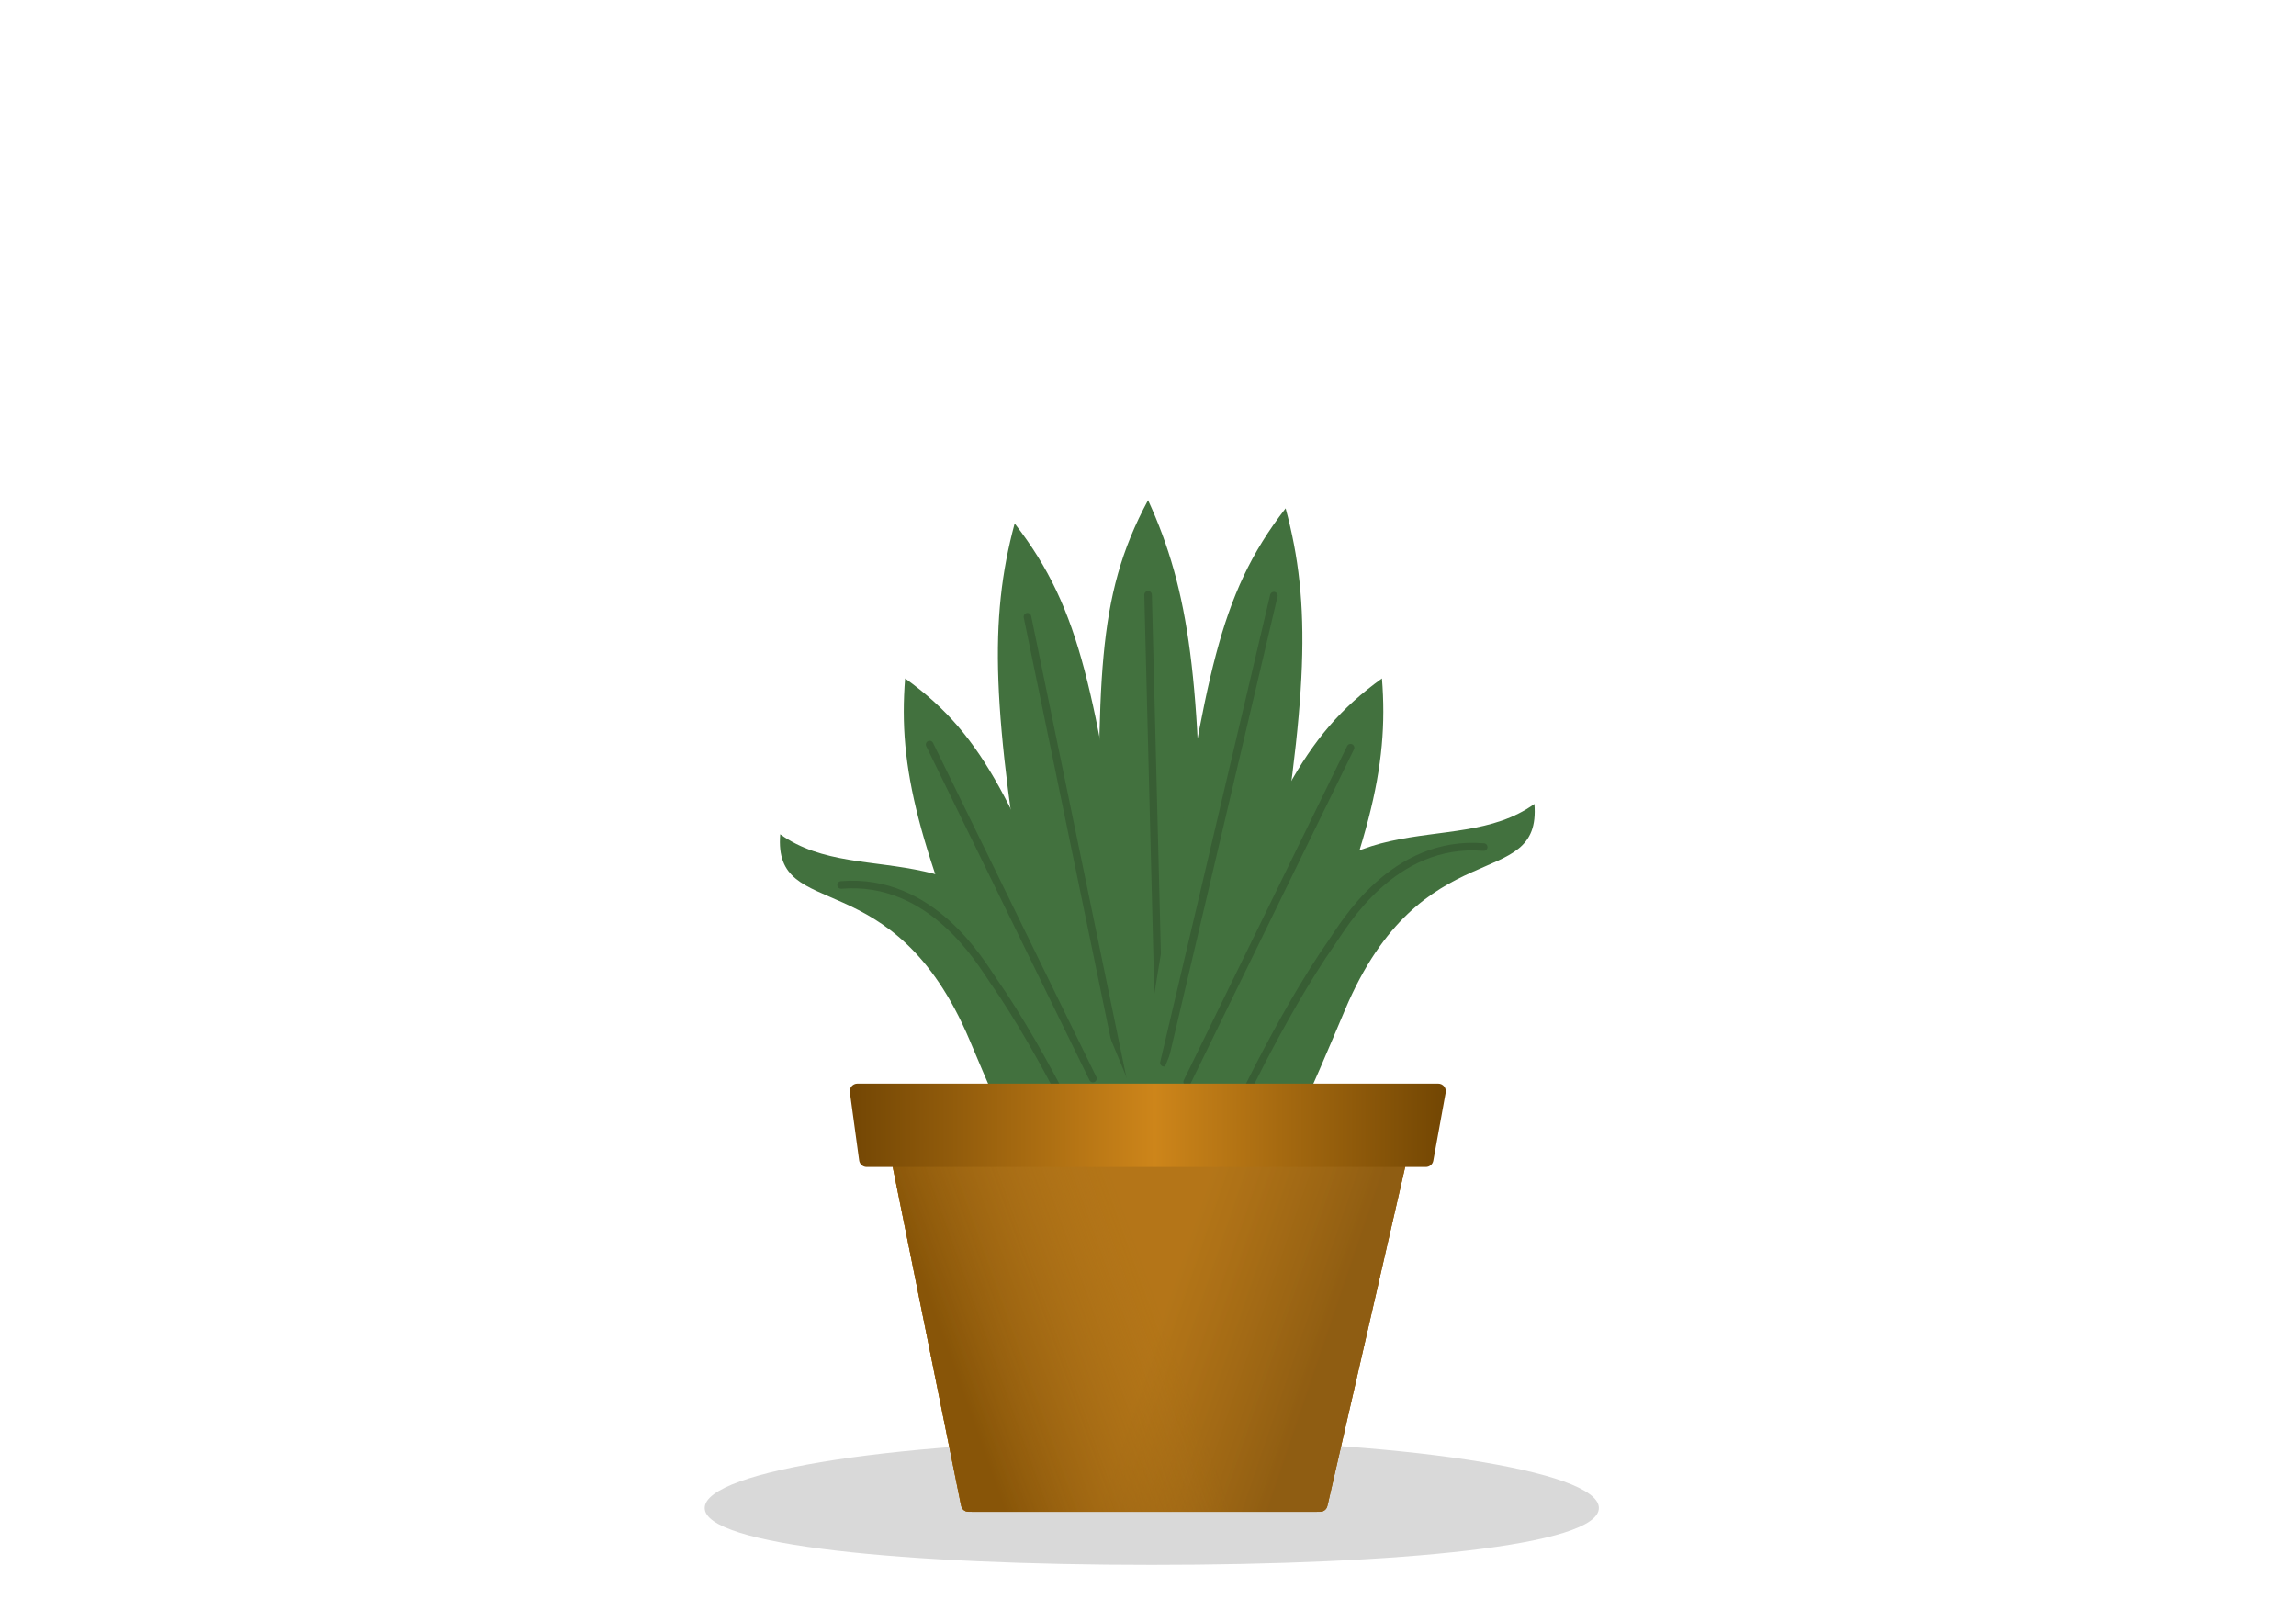 <svg width="303" height="211" viewBox="0 0 303 211" fill="none" xmlns="http://www.w3.org/2000/svg">
<path d="M158.508 119.54C158.508 149.109 158.135 145.898 151.508 145.898C144.88 145.898 145.008 149.109 145.008 119.54C145.008 89.971 144.508 79 151.508 66C157.008 78 158.508 89.971 158.508 119.54Z" fill="#42713E"/>
<line x1="151.512" y1="78.487" x2="153.104" y2="141.795" stroke="#385E34" stroke-linecap="round"/>
<path d="M167.702 121.037C162.807 150.198 162.971 146.97 156.435 145.873C149.899 144.775 149.493 147.963 154.388 118.802C159.284 89.641 160.607 78.739 169.662 67.077C173.1 79.822 172.597 91.876 167.702 121.037Z" fill="#42713E"/>
<line x1="168.108" y1="78.601" x2="153.601" y2="140.245" stroke="#385E34" stroke-linecap="round"/>
<path d="M135.864 123.037C140.759 152.198 140.595 148.97 147.131 147.873C153.667 146.775 154.073 149.963 149.177 120.802C144.282 91.641 142.959 80.739 133.903 69.077C130.466 81.822 130.968 93.876 135.864 123.037Z" fill="#42713E"/>
<line x1="135.591" y1="81.389" x2="148.389" y2="143.409" stroke="#385E34" stroke-linecap="round"/>
<path d="M170.5 135.681C160.381 159.667 161.137 156.917 155.031 154.341C148.924 151.765 147.943 154.419 158.062 130.433C168.181 106.447 171.474 97.354 182.373 89.529C183.334 101.402 180.619 111.695 170.5 135.681Z" fill="#42713E"/>
<path d="M177.493 133.275C167.374 157.261 168.13 154.511 162.024 151.935C155.917 149.359 154.936 152.013 165.055 128.027C175.174 104.041 191.594 113.918 202.493 106.094C203.454 117.966 187.612 109.289 177.493 133.275Z" fill="#42713E"/>
<path d="M131.322 135.681C141.441 159.667 140.685 156.917 146.791 154.341C152.898 151.765 153.879 154.419 143.76 130.433C133.641 106.447 130.348 97.354 119.449 89.529C118.488 101.402 121.203 111.695 131.322 135.681Z" fill="#42713E"/>
<path d="M127.964 137.275C138.082 161.261 137.327 158.511 143.433 155.935C149.539 153.359 150.521 156.013 140.402 132.027C130.283 108.041 113.863 117.918 102.964 110.094C102.003 121.966 117.845 113.289 127.964 137.275Z" fill="#42713E"/>
<line x1="178.229" y1="98.669" x2="156.669" y2="142.77" stroke="#385E34" stroke-linecap="round"/>
<line x1="0.5" y1="-0.5" x2="49.59" y2="-0.5" transform="matrix(-0.439 -0.898 -0.898 0.439 144 143)" stroke="#385E34" stroke-linecap="round"/>
<path d="M111 116.784C123 115.784 129.478 127.109 131 129.284C138 139.284 144.718 154.012 144.718 154.012" stroke="#385E34" stroke-linecap="round"/>
<path d="M195.803 111.784C183.803 110.784 177.325 122.109 175.803 124.284C168.803 134.284 162.084 149.012 162.084 149.012" stroke="#385E34" stroke-linecap="round"/>
<g filter="url(#filter0_f_209_117471)">
<path d="M211 199C211 203.971 184.585 206.5 152 206.5C119.415 206.5 93 203.971 93 199C93 194.029 119.415 190 152 190C184.585 190 211 194.029 211 199Z" fill="#D9D9D9"/>
</g>
<path d="M116.242 146.198C116.117 145.579 116.59 145 117.222 145H186.245C186.887 145 187.363 145.597 187.219 146.224L175.178 198.724C175.074 199.178 174.67 199.5 174.203 199.5H127.818C127.342 199.5 126.932 199.164 126.838 198.698L116.242 146.198Z" fill="#B4771A"/>
<path d="M116.377 146.869C116.254 146.256 116.192 145.95 116.266 145.708C116.342 145.456 116.515 145.245 116.746 145.12C116.969 145 117.281 145 117.906 145H185.542C186.182 145 186.502 145 186.727 145.124C186.961 145.253 187.133 145.469 187.206 145.726C187.277 145.973 187.205 146.285 187.062 146.909L175.278 198.289C175.183 198.702 175.135 198.909 175.028 199.066C174.915 199.23 174.756 199.357 174.571 199.43C174.394 199.5 174.182 199.5 173.757 199.5H128.277C127.841 199.5 127.624 199.5 127.444 199.427C127.256 199.351 127.095 199.22 126.984 199.051C126.877 198.888 126.834 198.675 126.747 198.249L116.377 146.869Z" fill="url(#paint0_linear_209_117471)"/>
<path d="M116.377 146.869C116.254 146.256 116.192 145.95 116.266 145.708C116.342 145.456 116.515 145.245 116.746 145.12C116.969 145 117.281 145 117.906 145H185.542C186.182 145 186.502 145 186.727 145.124C186.961 145.253 187.133 145.469 187.206 145.726C187.277 145.973 187.205 146.285 187.062 146.909L175.278 198.289C175.183 198.702 175.135 198.909 175.028 199.066C174.915 199.23 174.756 199.357 174.571 199.43C174.394 199.5 174.182 199.5 173.757 199.5H128.277C127.841 199.5 127.624 199.5 127.444 199.427C127.256 199.351 127.095 199.22 126.984 199.051C126.877 198.888 126.834 198.675 126.747 198.249L116.377 146.869Z" fill="url(#paint1_linear_209_117471)"/>
<g filter="url(#filter1_d_209_117471)">
<path d="M112.155 140.135C112.073 139.535 112.54 139 113.146 139H189.802C190.426 139 190.897 139.565 190.786 140.179L189.149 149.179C189.063 149.654 188.649 150 188.165 150H114.373C113.873 150 113.45 149.631 113.382 149.135L112.155 140.135Z" fill="url(#paint2_linear_209_117471)"/>
</g>
<defs>
<filter id="filter0_f_209_117471" x="89" y="186" width="126" height="24.5" filterUnits="userSpaceOnUse" color-interpolation-filters="sRGB">
<feFlood flood-opacity="0" result="BackgroundImageFix"/>
<feBlend mode="normal" in="SourceGraphic" in2="BackgroundImageFix" result="shape"/>
<feGaussianBlur stdDeviation="2" result="effect1_foregroundBlur_209_117471"/>
</filter>
<filter id="filter1_d_209_117471" x="108.145" y="139" width="86.657" height="19" filterUnits="userSpaceOnUse" color-interpolation-filters="sRGB">
<feFlood flood-opacity="0" result="BackgroundImageFix"/>
<feColorMatrix in="SourceAlpha" type="matrix" values="0 0 0 0 0 0 0 0 0 0 0 0 0 0 0 0 0 0 127 0" result="hardAlpha"/>
<feOffset dy="4"/>
<feGaussianBlur stdDeviation="2"/>
<feComposite in2="hardAlpha" operator="out"/>
<feColorMatrix type="matrix" values="0 0 0 0 0 0 0 0 0 0 0 0 0 0 0 0 0 0 0.25 0"/>
<feBlend mode="normal" in2="BackgroundImageFix" result="effect1_dropShadow_209_117471"/>
<feBlend mode="normal" in="SourceGraphic" in2="effect1_dropShadow_209_117471" result="shape"/>
</filter>
<linearGradient id="paint0_linear_209_117471" x1="152" y1="177" x2="174" y2="184.5" gradientUnits="userSpaceOnUse">
<stop stop-color="#A8690A" stop-opacity="0.81"/>
<stop offset="0.94" stop-color="#6D4303"/>
</linearGradient>
<linearGradient id="paint1_linear_209_117471" x1="154.5" y1="177" x2="128" y2="186.5" gradientUnits="userSpaceOnUse">
<stop stop-color="#C28427" stop-opacity="0.4"/>
<stop offset="1" stop-color="#885508"/>
</linearGradient>
<linearGradient id="paint2_linear_209_117471" x1="112" y1="139" x2="191" y2="139" gradientUnits="userSpaceOnUse">
<stop offset="0.009" stop-color="#744704"/>
<stop offset="0.511" stop-color="#CD851A"/>
<stop offset="1" stop-color="#724603"/>
</linearGradient>
</defs>
</svg>
